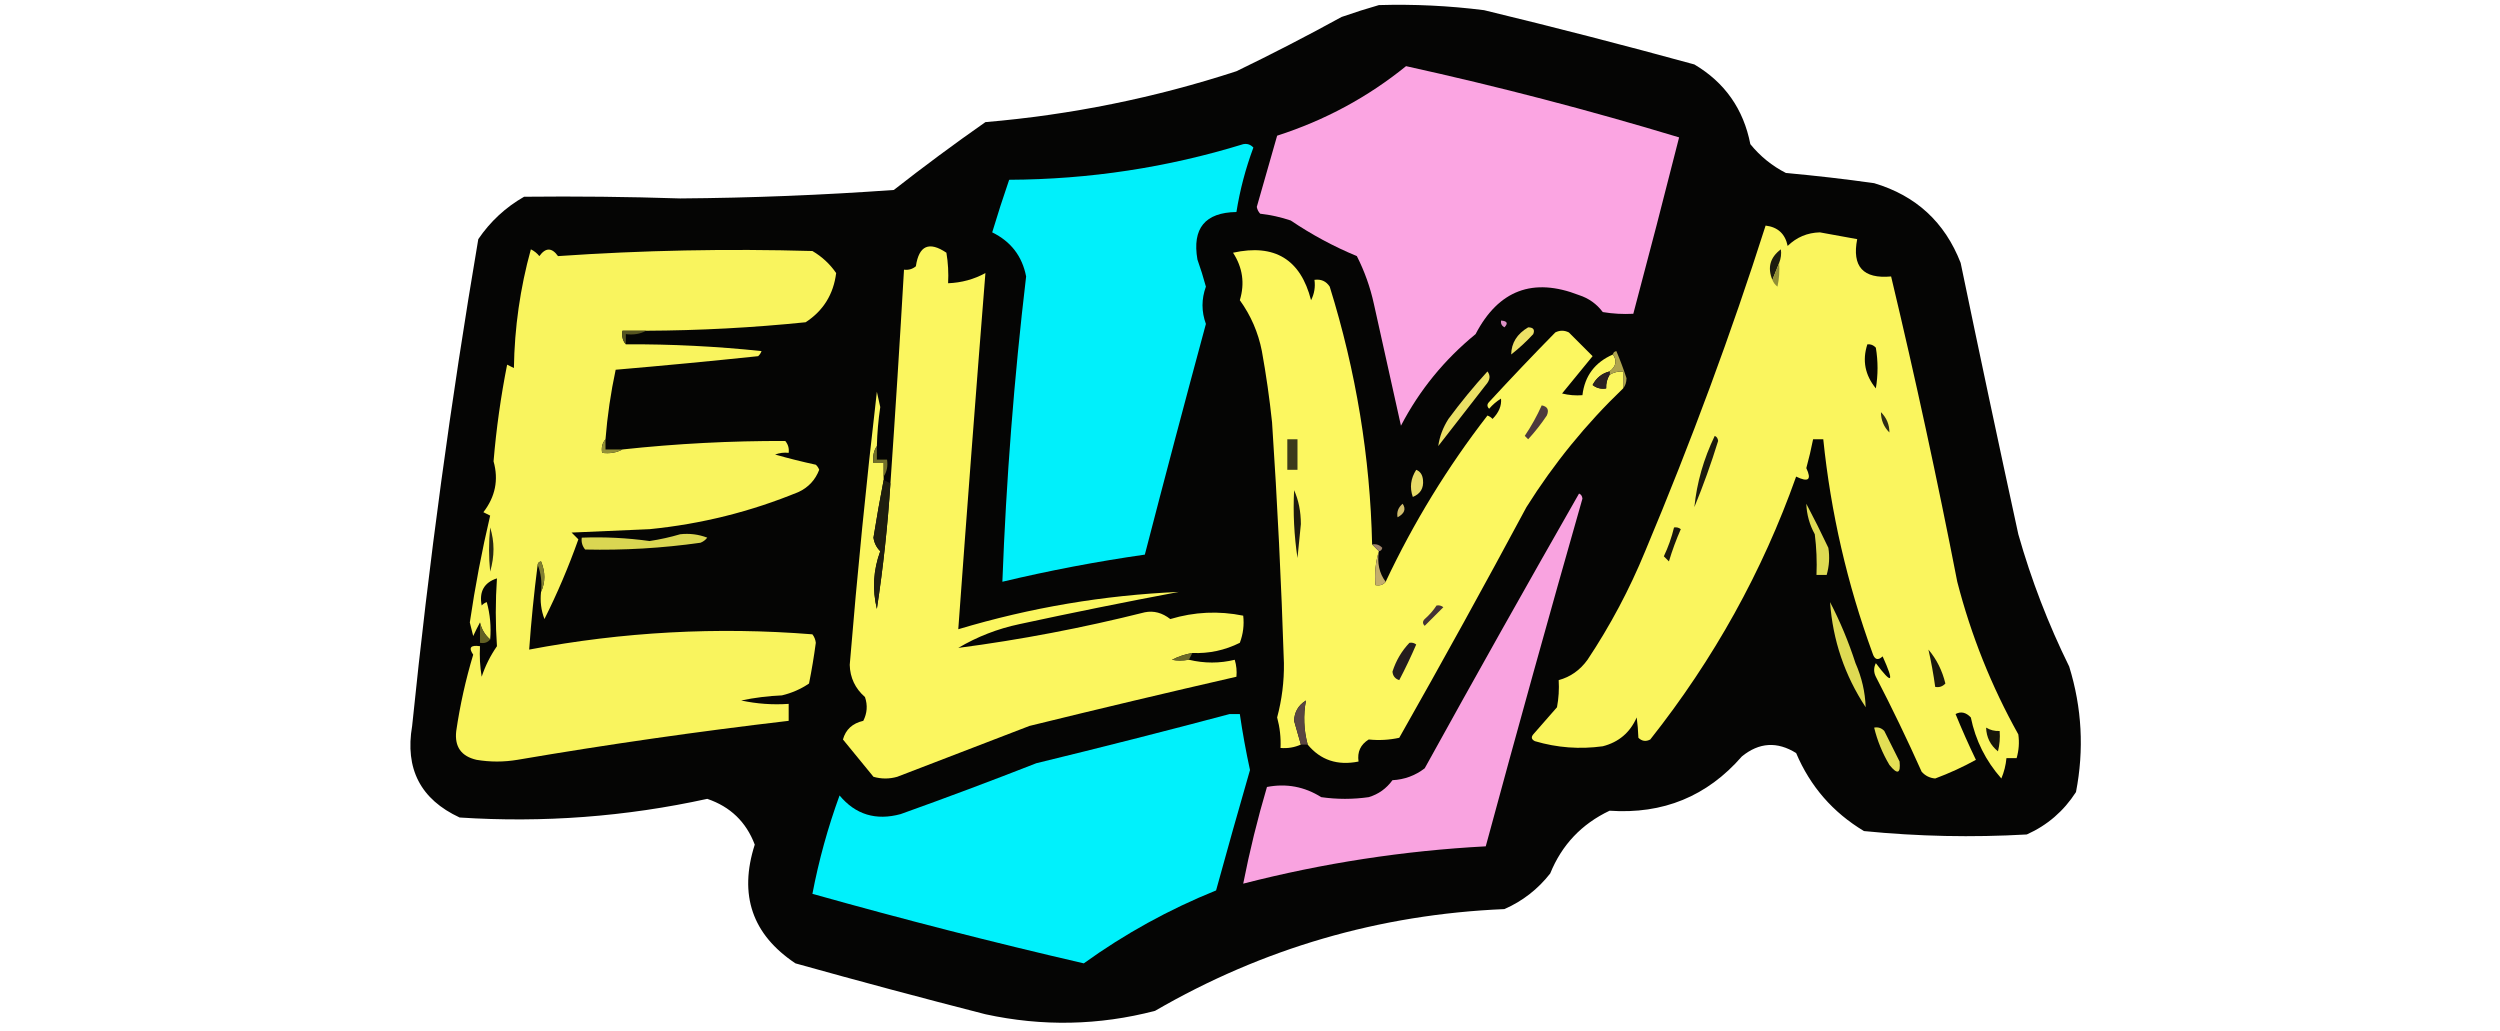 <?xml version="1.0" encoding="UTF-8"?>
<!DOCTYPE svg PUBLIC "-//W3C//DTD SVG 1.1//EN" "http://www.w3.org/Graphics/SVG/1.1/DTD/svg11.dtd">
<svg xmlns="http://www.w3.org/2000/svg" version="1.1" width="737px" height="304px" style="shape-rendering:geometricPrecision; text-rendering:geometricPrecision; image-rendering:optimizeQuality; fill-rule:evenodd; clip-rule:evenodd" xmlns:xlink="http://www.w3.org/1999/xlink">
<g><path style="opacity:0.986" fill="#030302" d="M 406.5,1.5 C 416.878,1.196 427.211,1.696 437.5,3C 458.247,8.02 478.914,13.354 499.5,19C 508.483,24.328 513.983,32.161 516,42.5C 518.921,46.092 522.421,48.925 526.5,51C 535.198,51.78 543.865,52.78 552.5,54C 564.84,57.673 573.34,65.507 578,77.5C 583.539,104.195 589.206,130.861 595,157.5C 598.819,170.959 603.819,183.959 610,196.5C 613.758,208.658 614.425,220.991 612,233.5C 608.373,239.131 603.54,243.298 597.5,246C 581.454,246.921 565.454,246.588 549.5,245C 540.337,239.504 533.671,231.837 529.5,222C 523.917,218.518 518.584,218.851 513.5,223C 503.267,234.752 490.267,240.086 474.5,239C 466.248,242.918 460.415,249.084 457,257.5C 453.358,262.146 448.858,265.646 443.5,268C 406.63,269.567 372.297,279.567 340.5,298C 323.958,302.316 307.292,302.649 290.5,299C 271.777,294.203 253.11,289.203 234.5,284C 221.754,275.508 217.754,263.841 222.5,249C 219.98,242.314 215.313,237.814 208.5,235.5C 184.44,240.772 160.107,242.606 135.5,241C 123.998,235.666 119.331,226.666 121.5,214C 126.41,165.96 132.91,118.127 141,70.5C 144.546,65.287 149.046,61.12 154.5,58C 169.83,57.833 185.163,58 200.5,58.5C 221.547,58.342 242.547,57.508 263.5,56C 272.322,49.09 281.322,42.423 290.5,36C 315.751,33.853 340.418,28.854 364.5,21C 374.99,15.922 385.323,10.589 395.5,5C 399.254,3.691 402.921,2.525 406.5,1.5 Z"/></g>
<g><path style="opacity:1" fill="#fba5e2" d="M 414.5,19.5 C 441.611,25.474 468.444,32.474 495,40.5C 490.634,57.782 486.134,75.115 481.5,92.5C 478.482,92.665 475.482,92.498 472.5,92C 470.695,89.597 468.362,87.93 465.5,87C 451.928,81.7 441.761,85.533 435,98.5C 425.774,106.05 418.44,115.05 413,125.5C 410.334,113.505 407.668,101.505 405,89.5C 403.933,84.632 402.266,79.966 400,75.5C 393.176,72.67 386.676,69.17 380.5,65C 377.576,64.012 374.576,63.346 371.5,63C 370.978,62.439 370.645,61.772 370.5,61C 372.521,53.971 374.521,46.971 376.5,40C 390.569,35.47 403.236,28.637 414.5,19.5 Z"/></g>
<g><path style="opacity:1" fill="#00f0fb" d="M 366.5,42.5 C 367.675,42.281 368.675,42.614 369.5,43.5C 367.197,49.688 365.53,56.021 364.5,62.5C 355.253,62.644 351.419,67.311 353,76.5C 353.934,79.136 354.768,81.803 355.5,84.5C 354.167,88.167 354.167,91.833 355.5,95.5C 349.371,118.15 343.371,140.817 337.5,163.5C 323.383,165.523 309.383,168.19 295.5,171.5C 296.624,141.465 298.957,111.465 302.5,81.5C 301.34,75.523 298.007,71.189 292.5,68.5C 294.073,63.281 295.74,58.114 297.5,53C 321.148,52.885 344.148,49.385 366.5,42.5 Z"/></g>
<g><path style="opacity:1" fill="#faf55e" d="M 520.5,66.5 C 524.106,66.939 526.272,68.939 527,72.5C 529.642,69.929 532.808,68.596 536.5,68.5C 540.176,69.171 543.843,69.838 547.5,70.5C 545.92,78.588 549.253,82.254 557.5,81.5C 564.62,111.32 571.12,141.32 577,171.5C 581.075,187.309 587.075,202.309 595,216.5C 595.334,218.847 595.167,221.181 594.5,223.5C 593.5,223.5 592.5,223.5 591.5,223.5C 591.313,225.564 590.813,227.564 590,229.5C 585.39,224.28 582.39,218.28 581,211.5C 579.561,209.986 578.061,209.653 576.5,210.5C 578.371,215.074 580.371,219.574 582.5,224C 578.656,226.117 574.656,227.951 570.5,229.5C 568.893,229.363 567.559,228.696 566.5,227.5C 562.272,218.045 557.772,208.711 553,199.5C 552.333,198.167 552.333,196.833 553,195.5C 557.865,201.978 558.531,201.311 555,193.5C 553.605,194.815 552.605,194.481 552,192.5C 544.553,172.099 539.72,151.099 537.5,129.5C 536.5,129.5 535.5,129.5 534.5,129.5C 533.942,132.344 533.275,135.178 532.5,138C 534.133,141.43 533.133,142.264 529.5,140.5C 519.594,168.451 505.261,194.284 486.5,218C 485.216,218.684 484.049,218.517 483,217.5C 482.922,215.343 482.755,213.343 482.5,211.5C 480.541,215.96 477.207,218.793 472.5,220C 465.703,220.936 459.036,220.436 452.5,218.5C 451.479,217.998 451.312,217.332 452,216.5C 454.333,213.833 456.667,211.167 459,208.5C 459.497,205.854 459.664,203.187 459.5,200.5C 462.959,199.564 465.793,197.564 468,194.5C 474.7,184.436 480.367,173.769 485,162.5C 498.621,130.03 510.454,98.029 520.5,66.5 Z"/></g>
<g><path style="opacity:1" fill="#fbf65f" d="M 351.5,192.5 C 349.411,192.857 347.411,193.523 345.5,194.5C 346.887,194.807 348.554,194.807 350.5,194.5C 355.056,195.586 359.556,195.586 364,194.5C 364.494,196.134 364.66,197.801 364.5,199.5C 344.144,204.172 323.811,209.005 303.5,214C 290.5,219 277.5,224 264.5,229C 262.167,229.667 259.833,229.667 257.5,229C 254.458,225.299 251.458,221.632 248.5,218C 249.307,215.061 251.307,213.228 254.5,212.5C 255.647,210.235 255.814,207.902 255,205.5C 252.102,202.952 250.602,199.786 250.5,196C 252.717,169.107 255.384,142.274 258.5,115.5C 258.833,117 259.167,118.5 259.5,120C 258.931,123.817 258.597,127.651 258.5,131.5C 257.549,132.919 257.216,134.585 257.5,136.5C 258.5,136.5 259.5,136.5 260.5,136.5C 260.5,137.833 260.5,139.167 260.5,140.5C 260.5,140.833 260.5,141.167 260.5,141.5C 259.409,147.133 258.409,152.799 257.5,158.5C 257.722,160.055 258.389,161.389 259.5,162.5C 257.453,168.062 257.12,173.729 258.5,179.5C 260.362,167.252 261.695,154.918 262.5,142.5C 263.954,121.507 265.287,100.507 266.5,79.5C 267.822,79.67 268.989,79.337 270,78.5C 270.891,72.39 273.891,71.056 279,74.5C 279.498,77.482 279.665,80.482 279.5,83.5C 283.453,83.346 287.119,82.346 290.5,80.5C 287.713,115.492 285.046,150.492 282.5,185.5C 303.764,179.123 325.43,175.456 347.5,174.5C 331.797,177.451 316.13,180.617 300.5,184C 294.1,185.355 288.1,187.688 282.5,191C 300.821,188.608 319.155,185.108 337.5,180.5C 340.124,179.973 342.624,180.64 345,182.5C 352.096,180.367 359.263,180.033 366.5,181.5C 366.813,184.247 366.48,186.914 365.5,189.5C 361.094,191.702 356.427,192.702 351.5,192.5 Z"/></g>
<g><path style="opacity:1" fill="#f9f45e" d="M 190.5,97.5 C 188.167,97.5 185.833,97.5 183.5,97.5C 183.232,99.099 183.566,100.432 184.5,101.5C 197.87,101.438 211.204,102.105 224.5,103.5C 224.291,104.086 223.957,104.586 223.5,105C 209.512,106.465 195.512,107.799 181.5,109C 180.054,115.731 179.054,122.564 178.5,129.5C 177.566,130.568 177.232,131.901 177.5,133.5C 179.735,133.795 181.735,133.461 183.5,132.5C 199.463,130.781 215.463,129.947 231.5,130C 232.337,131.011 232.67,132.178 232.5,133.5C 231.127,133.343 229.793,133.51 228.5,134C 232.465,135.126 236.465,136.126 240.5,137C 240.957,137.414 241.291,137.914 241.5,138.5C 240.363,141.47 238.363,143.636 235.5,145C 221.402,150.821 206.735,154.488 191.5,156C 183.833,156.333 176.167,156.667 168.5,157C 169.167,157.667 169.833,158.333 170.5,159C 167.65,167.055 164.316,174.888 160.5,182.5C 159.52,179.914 159.187,177.247 159.5,174.5C 160.803,171.645 160.803,168.645 159.5,165.5C 158.893,165.624 158.56,165.957 158.5,166.5C 157.425,174.849 156.591,183.182 156,191.5C 183.631,186.261 211.465,184.761 239.5,187C 240.059,187.725 240.392,188.558 240.5,189.5C 239.965,193.518 239.298,197.518 238.5,201.5C 236.075,203.145 233.408,204.311 230.5,205C 226.459,205.173 222.459,205.673 218.5,206.5C 223.12,207.493 227.786,207.827 232.5,207.5C 232.5,209.167 232.5,210.833 232.5,212.5C 205.728,215.634 179.062,219.467 152.5,224C 148.5,224.667 144.5,224.667 140.5,224C 135.957,222.957 133.957,220.124 134.5,215.5C 135.612,207.886 137.278,200.386 139.5,193C 138.057,190.922 138.724,190.089 141.5,190.5C 141.335,193.518 141.502,196.518 142,199.5C 143.054,196.307 144.554,193.307 146.5,190.5C 146.045,183.894 146.045,177.227 146.5,170.5C 142.711,171.734 141.211,174.401 142,178.5C 142.414,178.043 142.914,177.709 143.5,177.5C 144.489,181.107 144.823,184.774 144.5,188.5C 142.972,187.198 141.972,185.531 141.5,183.5C 140.839,184.718 140.172,186.051 139.5,187.5C 139.167,186.167 138.833,184.833 138.5,183.5C 140.058,172.877 142.058,162.377 144.5,152C 143.833,151.667 143.167,151.333 142.5,151C 146.031,146.432 147.031,141.432 145.5,136C 146.302,126.416 147.635,116.916 149.5,107.5C 150.167,107.833 150.833,108.167 151.5,108.5C 151.676,96.596 153.343,84.929 156.5,73.5C 157.478,73.977 158.311,74.643 159,75.5C 160.851,72.936 162.684,72.936 164.5,75.5C 189.445,73.779 214.445,73.279 239.5,74C 242.337,75.672 244.67,77.839 246.5,80.5C 245.707,86.775 242.707,91.608 237.5,95C 221.879,96.598 206.212,97.431 190.5,97.5 Z"/></g>
<g><path style="opacity:1" fill="#fcf760" d="M 404.5,160.5 C 405.167,161.167 405.833,161.833 406.5,162.5C 405.521,165.625 405.187,168.958 405.5,172.5C 406.791,172.737 407.791,172.404 408.5,171.5C 416.734,154.023 426.734,137.689 438.5,122.5C 439.086,122.709 439.586,123.043 440,123.5C 441.873,121.61 442.706,119.61 442.5,117.5C 441.186,118.313 440.019,119.313 439,120.5C 438.333,119.833 438.333,119.167 439,118.5C 445.385,111.571 451.885,104.738 458.5,98C 459.833,97.333 461.167,97.333 462.5,98C 464.833,100.333 467.167,102.667 469.5,105C 466.5,108.667 463.5,112.333 460.5,116C 462.473,116.495 464.473,116.662 466.5,116.5C 467.178,110.815 470.178,106.815 475.5,104.5C 476.765,106.357 476.432,108.024 474.5,109.5C 472.271,110.055 470.605,111.389 469.5,113.5C 470.689,114.429 472.022,114.762 473.5,114.5C 473.433,113.041 473.766,111.708 474.5,110.5C 475.708,109.766 477.041,109.433 478.5,109.5C 478.5,111.167 478.5,112.833 478.5,114.5C 467.593,124.956 458.093,136.623 450,149.5C 437.754,172.327 425.254,194.994 412.5,217.5C 409.546,218.147 406.546,218.314 403.5,218C 401.081,219.509 400.081,221.675 400.5,224.5C 394.291,225.755 389.291,224.089 385.5,219.5C 384.344,215.146 384.178,210.812 385,206.5C 382.748,207.907 381.582,209.907 381.5,212.5C 382.182,214.841 382.849,217.174 383.5,219.5C 381.621,220.341 379.621,220.675 377.5,220.5C 377.636,217.449 377.302,214.449 376.5,211.5C 377.902,206.263 378.569,200.929 378.5,195.5C 377.737,171.813 376.571,148.147 375,124.5C 374.259,117.463 373.259,110.463 372,103.5C 370.922,98.013 368.756,93.013 365.5,88.5C 367.009,83.548 366.342,78.881 363.5,74.5C 375.759,71.794 383.425,76.461 386.5,88.5C 387.466,86.604 387.799,84.604 387.5,82.5C 389.451,82.227 390.951,82.893 392,84.5C 399.767,109.461 403.933,134.795 404.5,160.5 Z"/></g>
<g><path style="opacity:1" fill="#1c1b0e" d="M 524.5,77.5 C 523.833,79.167 523.167,80.833 522.5,82.5C 520.988,78.885 521.821,75.885 525,73.5C 525.195,74.819 525.028,76.153 524.5,77.5 Z"/></g>
<g><path style="opacity:1" fill="#908e36" d="M 524.5,77.5 C 524.663,79.857 524.497,82.19 524,84.5C 523.283,83.956 522.783,83.289 522.5,82.5C 523.167,80.833 523.833,79.167 524.5,77.5 Z"/></g>
<g><path style="opacity:1" fill="#dd91c7" d="M 442.5,94.5 C 444.337,94.639 444.67,95.306 443.5,96.5C 442.702,96.043 442.369,95.376 442.5,94.5 Z"/></g>
<g><path style="opacity:1" fill="#ede266" d="M 450.5,96.5 C 452.028,96.517 452.528,97.184 452,98.5C 449.984,100.684 447.817,102.684 445.5,104.5C 445.548,101.11 447.215,98.443 450.5,96.5 Z"/></g>
<g><path style="opacity:1" fill="#565420" d="M 190.5,97.5 C 188.735,98.461 186.735,98.795 184.5,98.5C 184.5,99.5 184.5,100.5 184.5,101.5C 183.566,100.432 183.232,99.099 183.5,97.5C 185.833,97.5 188.167,97.5 190.5,97.5 Z"/></g>
<g><path style="opacity:1" fill="#070702" d="M 550.5,101.5 C 551.496,101.414 552.329,101.748 553,102.5C 553.667,106.5 553.667,110.5 553,114.5C 549.79,110.567 548.957,106.234 550.5,101.5 Z"/></g>
<g><path style="opacity:1" fill="#aea44f" d="M 475.5,104.5 C 475.56,103.957 475.893,103.624 476.5,103.5C 477.616,106.124 478.616,108.79 479.5,111.5C 479.48,112.726 479.147,113.726 478.5,114.5C 478.5,112.833 478.5,111.167 478.5,109.5C 477.041,109.433 475.708,109.766 474.5,110.5C 474.5,110.167 474.5,109.833 474.5,109.5C 476.432,108.024 476.765,106.357 475.5,104.5 Z"/></g>
<g><path style="opacity:1" fill="#2b2221" d="M 474.5,109.5 C 474.5,109.833 474.5,110.167 474.5,110.5C 473.766,111.708 473.433,113.041 473.5,114.5C 472.022,114.762 470.689,114.429 469.5,113.5C 470.605,111.389 472.271,110.055 474.5,109.5 Z"/></g>
<g><path style="opacity:1" fill="#ebe166" d="M 438.5,109.5 C 439.465,110.721 439.298,112.054 438,113.5C 433.333,119.5 428.667,125.5 424,131.5C 424.374,128.725 425.374,126.058 427,123.5C 430.603,118.619 434.436,113.952 438.5,109.5 Z"/></g>
<g><path style="opacity:1" fill="#2e2c14" d="M 554.5,121.5 C 556.175,123.179 557.008,125.179 557,127.5C 555.337,125.842 554.504,123.842 554.5,121.5 Z"/></g>
<g><path style="opacity:1" fill="#4d3a3d" d="M 454.5,119.5 C 456.225,119.843 456.725,120.843 456,122.5C 454.327,125.001 452.493,127.334 450.5,129.5C 450.167,129.167 449.833,128.833 449.5,128.5C 451.445,125.607 453.111,122.607 454.5,119.5 Z"/></g>
<g><path style="opacity:1" fill="#3c3a1b" d="M 379.5,129.5 C 380.5,129.5 381.5,129.5 382.5,129.5C 382.5,132.5 382.5,135.5 382.5,138.5C 381.5,138.5 380.5,138.5 379.5,138.5C 379.5,135.5 379.5,132.5 379.5,129.5 Z"/></g>
<g><path style="opacity:1" fill="#939037" d="M 178.5,129.5 C 178.5,130.5 178.5,131.5 178.5,132.5C 180.167,132.5 181.833,132.5 183.5,132.5C 181.735,133.461 179.735,133.795 177.5,133.5C 177.232,131.901 177.566,130.568 178.5,129.5 Z"/></g>
<g><path style="opacity:1" fill="#716f2a" d="M 258.5,131.5 C 258.5,132.833 258.5,134.167 258.5,135.5C 259.5,135.5 260.5,135.5 261.5,135.5C 261.784,137.415 261.451,139.081 260.5,140.5C 260.5,139.167 260.5,137.833 260.5,136.5C 259.5,136.5 258.5,136.5 257.5,136.5C 257.216,134.585 257.549,132.919 258.5,131.5 Z"/></g>
<g><path style="opacity:1" fill="#1c1a0d" d="M 505.5,128.5 C 506.097,128.735 506.43,129.235 506.5,130C 504.459,136.624 502.126,143.124 499.5,149.5C 500.224,142.307 502.224,135.307 505.5,128.5 Z"/></g>
<g><path style="opacity:1" fill="#e7db67" d="M 417.5,138.5 C 418.693,138.97 419.36,139.97 419.5,141.5C 419.743,143.922 418.743,145.588 416.5,146.5C 415.522,143.732 415.855,141.066 417.5,138.5 Z"/></g>
<g><path style="opacity:1" fill="#1f1e0f" d="M 260.5,141.5 C 261.167,141.833 261.833,142.167 262.5,142.5C 261.695,154.918 260.362,167.252 258.5,179.5C 257.12,173.729 257.453,168.062 259.5,162.5C 258.389,161.389 257.722,160.055 257.5,158.5C 258.409,152.799 259.409,147.133 260.5,141.5 Z"/></g>
<g><path style="opacity:1" fill="#1d1b0e" d="M 381.5,144.5 C 382.82,147.428 383.486,150.761 383.5,154.5C 383.167,157.833 382.833,161.167 382.5,164.5C 381.503,157.866 381.17,151.2 381.5,144.5 Z"/></g>
<g><path style="opacity:1" fill="#f9a3e0" d="M 465.5,145.5 C 466.097,145.735 466.43,146.235 466.5,147C 456.77,181.084 447.27,215.251 438,249.5C 413.853,250.783 390.019,254.45 366.5,260.5C 368.387,250.9 370.72,241.4 373.5,232C 379.226,230.896 384.56,231.896 389.5,235C 394.167,235.667 398.833,235.667 403.5,235C 406.368,234.139 408.702,232.472 410.5,230C 414.039,229.813 417.205,228.646 420,226.5C 434.994,199.355 450.161,172.355 465.5,145.5 Z"/></g>
<g><path style="opacity:1" fill="#d1be6c" d="M 413.5,148.5 C 414.559,150.07 414.059,151.403 412,152.5C 411.7,150.934 412.2,149.601 413.5,148.5 Z"/></g>
<g><path style="opacity:1" fill="#18160b" d="M 493.5,155.5 C 494.239,155.369 494.906,155.536 495.5,156C 494.142,159.073 492.975,162.24 492,165.5C 491.5,165 491,164.5 490.5,164C 491.798,161.273 492.798,158.44 493.5,155.5 Z"/></g>
<g><path style="opacity:1" fill="#dad652" d="M 200.5,157.5 C 203.247,157.187 205.914,157.52 208.5,158.5C 207.975,159.192 207.308,159.692 206.5,160C 195.205,161.597 183.872,162.263 172.5,162C 171.663,160.989 171.33,159.822 171.5,158.5C 178.206,158.243 184.872,158.576 191.5,159.5C 194.674,159.009 197.674,158.343 200.5,157.5 Z"/></g>
<g><path style="opacity:1" fill="#a0856a" d="M 404.5,160.5 C 405.675,160.281 406.675,160.614 407.5,161.5C 407.376,162.107 407.043,162.44 406.5,162.5C 405.833,161.833 405.167,161.167 404.5,160.5 Z"/></g>
<g><path style="opacity:1" fill="#deda53" d="M 532.5,148.5 C 534.759,152.771 536.926,157.105 539,161.5C 539.43,164.192 539.263,166.859 538.5,169.5C 537.5,169.5 536.5,169.5 535.5,169.5C 535.666,165.486 535.499,161.486 535,157.5C 533.451,154.688 532.618,151.688 532.5,148.5 Z"/></g>
<g><path style="opacity:1" fill="#c3ad6c" d="M 406.5,162.5 C 405.945,166.012 406.612,169.012 408.5,171.5C 407.791,172.404 406.791,172.737 405.5,172.5C 405.187,168.958 405.521,165.625 406.5,162.5 Z"/></g>
<g><path style="opacity:1" fill="#262511" d="M 144.5,155.5 C 145.811,159.683 145.811,164.016 144.5,168.5C 144.064,164.244 144.064,159.911 144.5,155.5 Z"/></g>
<g><path style="opacity:1" fill="#817f30" d="M 158.5,166.5 C 158.56,165.957 158.893,165.624 159.5,165.5C 160.803,168.645 160.803,171.645 159.5,174.5C 159.806,171.615 159.473,168.948 158.5,166.5 Z"/></g>
<g><path style="opacity:1" fill="#433235" d="M 423.5,178.5 C 424.239,178.369 424.906,178.536 425.5,179C 423.667,180.833 421.833,182.667 420,184.5C 419.333,183.833 419.333,183.167 420,182.5C 421.376,181.295 422.542,179.962 423.5,178.5 Z"/></g>
<g><path style="opacity:1" fill="#deda53" d="M 539.5,177.5 C 542.462,183.197 544.962,189.197 547,195.5C 548.854,199.708 549.854,204.041 550,208.5C 543.796,199.055 540.296,188.722 539.5,177.5 Z"/></g>
<g><path style="opacity:1" fill="#626024" d="M 141.5,183.5 C 141.972,185.531 142.972,187.198 144.5,188.5C 143.791,189.404 142.791,189.737 141.5,189.5C 141.5,187.5 141.5,185.5 141.5,183.5 Z"/></g>
<g><path style="opacity:1" fill="#241c1d" d="M 415.5,189.5 C 416.239,189.369 416.906,189.536 417.5,190C 415.922,193.651 414.256,197.151 412.5,200.5C 411.28,200.113 410.613,199.28 410.5,198C 411.541,194.743 413.208,191.91 415.5,189.5 Z"/></g>
<g><path style="opacity:1" fill="#6b6928" d="M 351.5,192.5 C 351.167,193.167 350.833,193.833 350.5,194.5C 348.554,194.807 346.887,194.807 345.5,194.5C 347.411,193.523 349.411,192.857 351.5,192.5 Z"/></g>
<g><path style="opacity:1" fill="#1a180b" d="M 568.5,191.5 C 570.908,194.342 572.574,197.676 573.5,201.5C 572.675,202.386 571.675,202.719 570.5,202.5C 569.992,198.803 569.326,195.136 568.5,191.5 Z"/></g>
<g><path style="opacity:1" fill="#00f1fc" d="M 362.5,210.5 C 363.5,210.5 364.5,210.5 365.5,210.5C 366.304,216.023 367.304,221.523 368.5,227C 365.091,238.803 361.757,250.636 358.5,262.5C 344.599,268.115 331.599,275.282 319.5,284C 292.723,277.805 266.056,270.972 239.5,263.5C 241.385,253.628 244.052,243.961 247.5,234.5C 252.206,240.146 258.206,241.979 265.5,240C 278.911,235.197 292.244,230.197 305.5,225C 324.675,220.338 343.675,215.505 362.5,210.5 Z"/></g>
<g><path style="opacity:1" fill="#161509" d="M 585.5,214.5 C 586.708,215.234 588.041,215.567 589.5,215.5C 589.662,217.527 589.495,219.527 589,221.5C 586.762,219.691 585.595,217.358 585.5,214.5 Z"/></g>
<g><path style="opacity:1" fill="#e3de55" d="M 552.5,214.5 C 553.675,214.281 554.675,214.614 555.5,215.5C 557,218.5 558.5,221.5 560,224.5C 560.351,228.099 559.351,228.433 557,225.5C 554.934,222.039 553.434,218.373 552.5,214.5 Z"/></g>
<g><path style="opacity:1" fill="#594541" d="M 385.5,219.5 C 384.833,219.5 384.167,219.5 383.5,219.5C 382.849,217.174 382.182,214.841 381.5,212.5C 381.582,209.907 382.748,207.907 385,206.5C 384.178,210.812 384.344,215.146 385.5,219.5 Z"/></g>
</svg>
